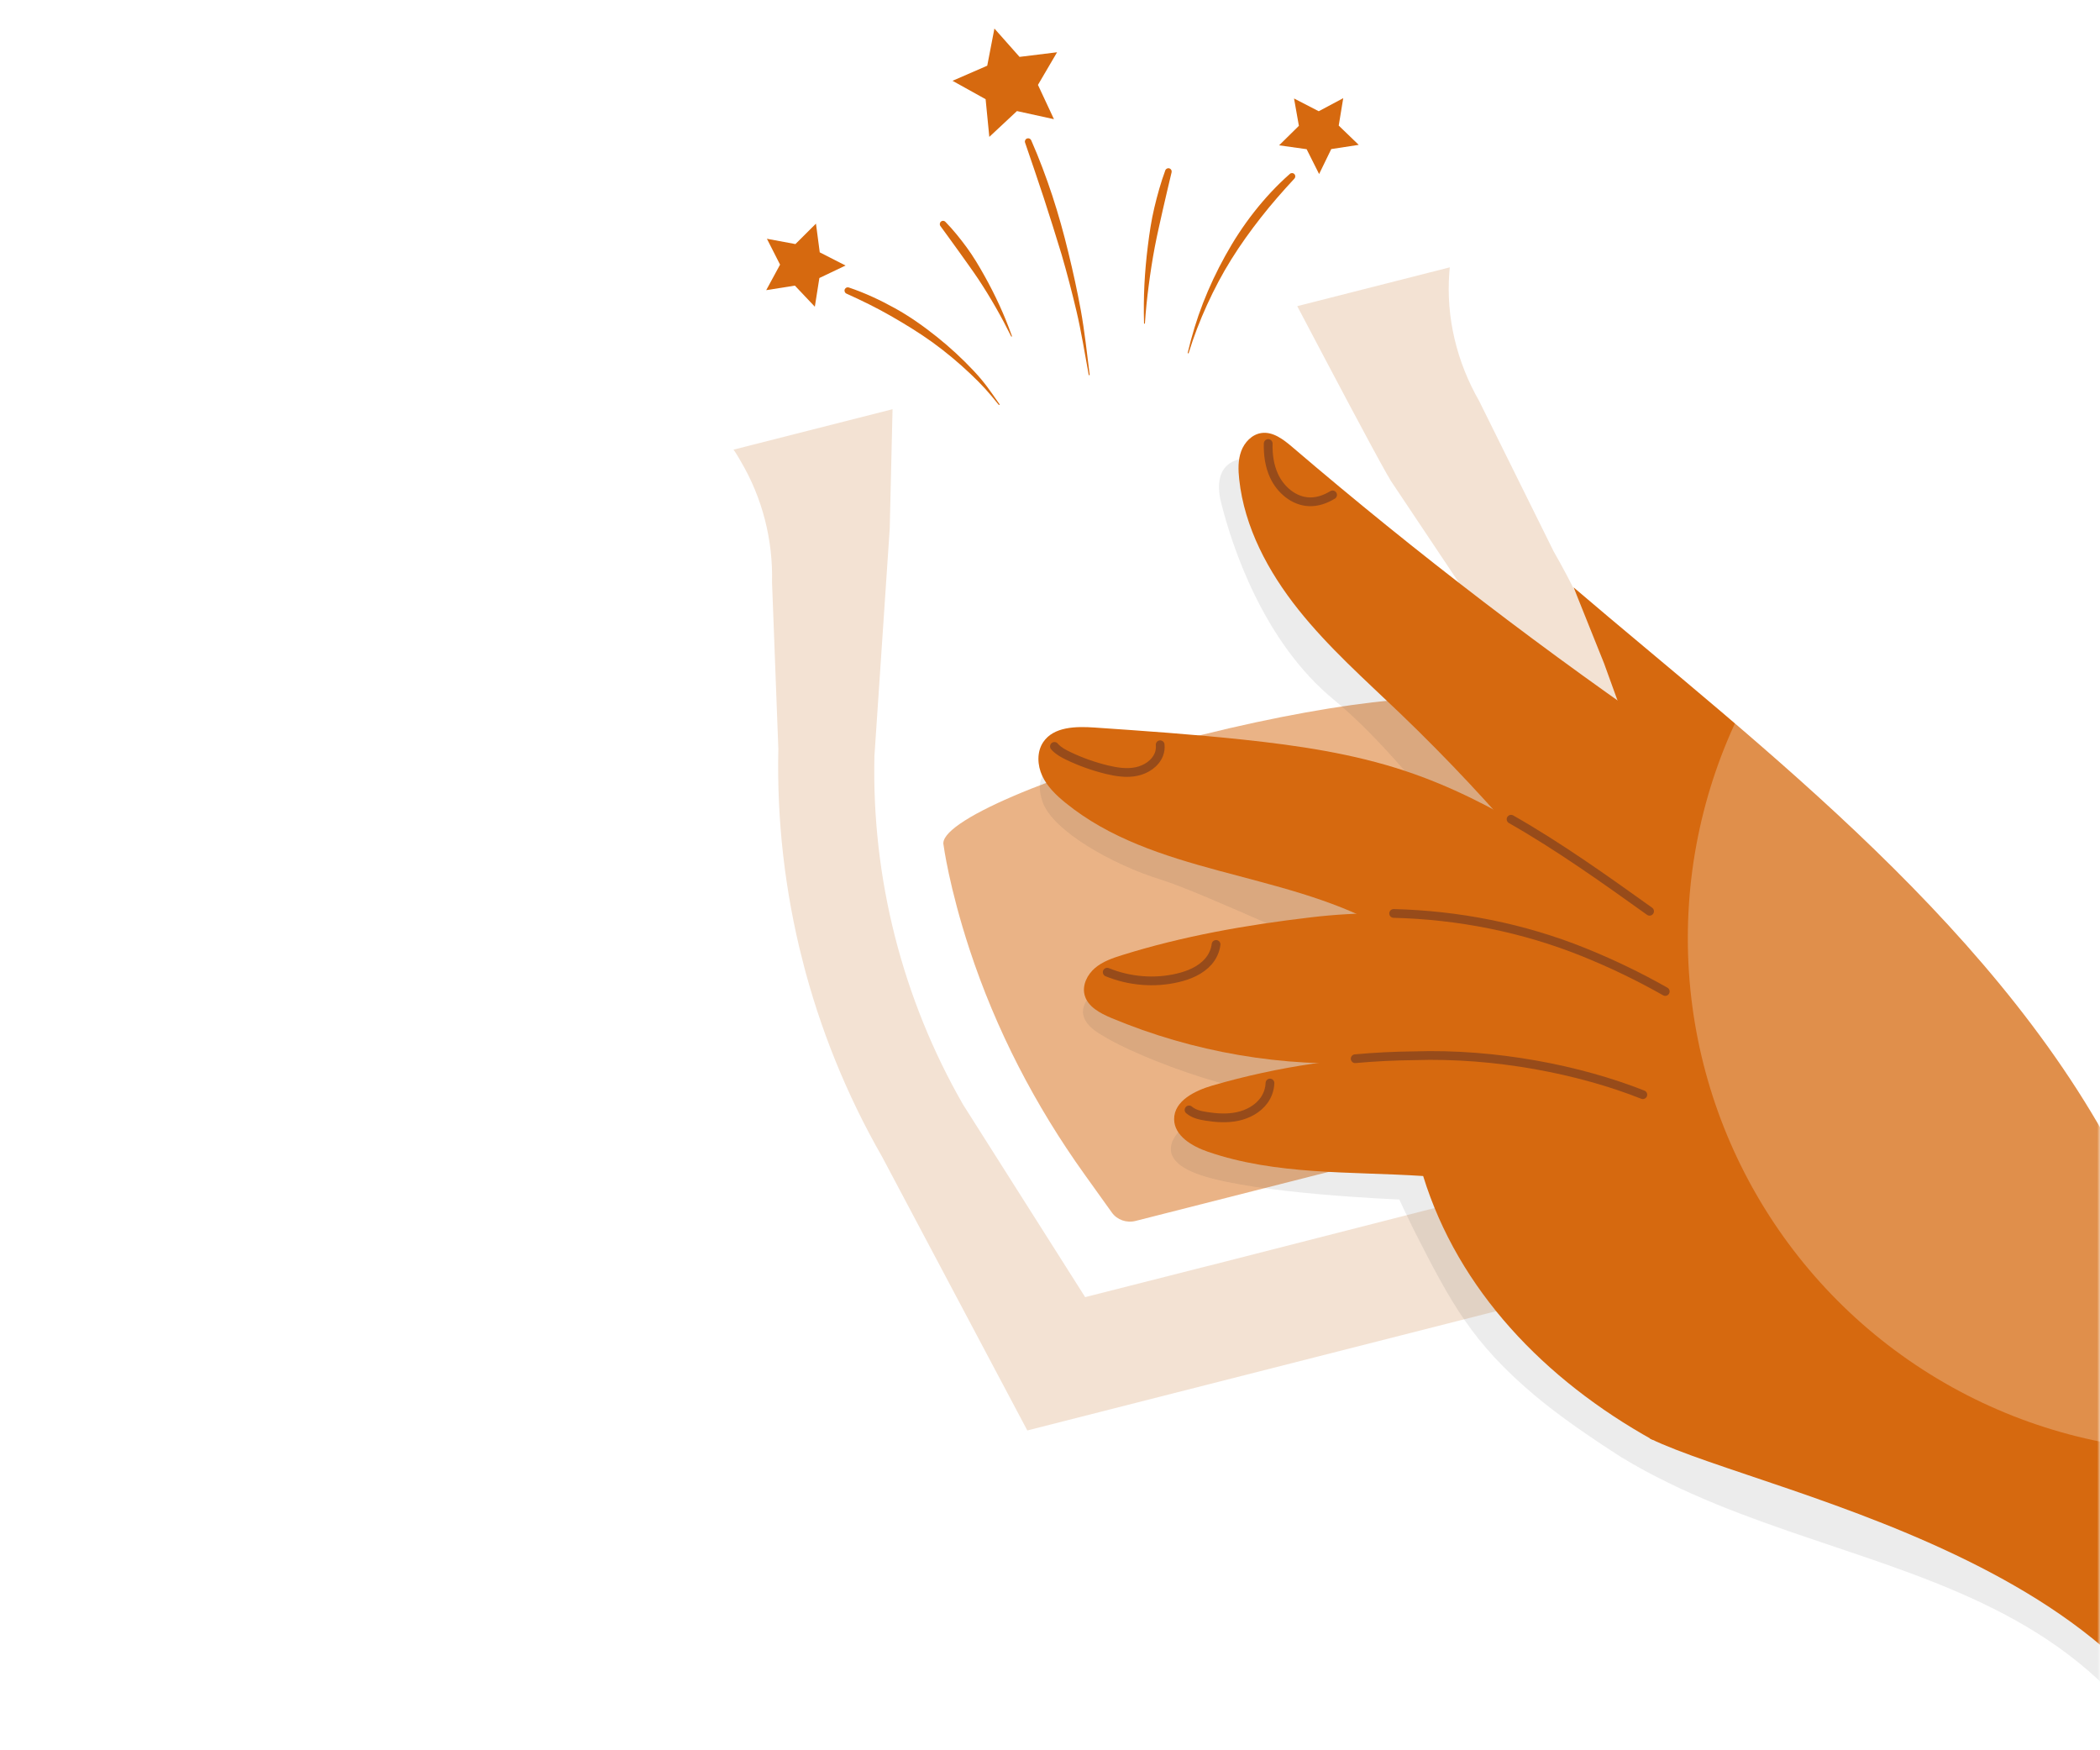 <svg width="360" height="300" viewBox="0 0 360 300" fill="none" xmlns="http://www.w3.org/2000/svg">
<mask id="mask0_645_4074" style="mask-type:alpha" maskUnits="userSpaceOnUse" x="0" y="0" width="360" height="300">
<rect width="360" height="300" fill="#D9D9D9"/>
</mask>
<g mask="url(#mask0_645_4074)">
<g clip-path="url(#clip0_645_4074)">
<path d="M207.174 216.956L186.026 222.33L165.097 189.327C154.69 171.197 149.421 150.507 149.902 129.589L152.525 90.603L153.008 70.139L125.746 77.071C125.746 77.071 126.23 77.722 126.962 79.023C130.689 85.31 132.529 92.54 132.349 99.816L133.43 128.333C132.875 152.828 139.029 177.018 151.216 198.267L176.111 245.182L284.683 217.563L284.136 164.464C284.691 139.969 278.537 115.779 266.35 94.53L253.567 68.728C249.737 62.033 247.878 54.447 248.452 46.772C248.511 46.148 248.532 45.823 248.532 45.823L222.384 52.474C228.658 64.378 234.767 75.963 237.744 81.244C237.998 81.633 238.217 82.052 238.403 82.377L252.498 103.463C262.906 121.593 268.177 142.292 267.693 163.2L265.07 202.186L243.925 207.57L207.196 216.961L207.167 216.968L207.174 216.956Z" fill="#F3E2D3"/>
<path opacity="0.5" d="M252.971 121.745C251.982 117.839 231.061 119.741 206.019 125.956C205.868 125.995 205.727 126.03 205.576 126.069C205.566 126.071 205.546 126.076 205.536 126.079C205.525 126.081 205.505 126.086 205.495 126.089C205.344 126.127 205.203 126.163 205.052 126.201C180.069 132.649 160.753 140.933 161.752 144.837C161.752 144.837 162.673 151.949 166.202 162.712C170.733 176.501 177.454 189.489 185.959 201.345L190.605 207.833C191.503 209.091 193.127 209.66 194.679 209.267L224.665 201.645L254.665 194.082C256.218 193.689 257.376 192.415 257.567 190.882L258.566 182.964C260.405 168.49 260.137 153.869 257.561 139.584C255.544 128.438 252.971 121.745 252.971 121.745Z" fill="#D6690F"/>
</g>
<path opacity="0.1" d="M383.864 346.331L450.841 280.315L288.815 236.61L286.964 238.387C289.486 206.26 281.269 172.419 279.599 140.296L212.917 78.648C212.917 78.648 207.492 78.916 209.358 86.267C211.226 93.628 216.532 109.964 228.632 119.909C236.693 126.54 245.503 137.486 250.488 144.051L180.111 131.538C180.111 131.538 177.034 132.917 178.808 137.639C180.581 142.361 190.454 148.138 199.201 150.832C205.592 152.802 231.189 164.506 244.538 170.681L187.353 170.369C187.353 170.369 183.798 172.928 186.952 176.024C190.104 179.109 208.078 186.908 225.02 188.909L224.254 192.108C217.589 191.747 210.446 191.975 202.965 193.103C202.965 193.103 196.283 198.272 205.938 201.454C215.594 204.647 239.879 205.596 239.879 205.596C239.879 205.596 241.763 209.615 242.364 210.794C248.798 223.434 252.332 230.081 263.053 239.137C267.408 242.819 273.227 246.761 278.034 249.827C319.341 274.815 376.341 264.315 383.841 346.315L383.864 346.331Z" fill="#3E3E3E"/>
<path d="M438.841 323.065C433.905 272.008 387.255 248.45 364.841 202.315C344.153 159.74 301.359 127.685 269.756 100.674L274.981 113.697L277.403 120.382C277.403 120.382 270.922 157.924 269.737 178.345C268.035 207.669 282.841 246.565 282.841 246.565C303.421 256.583 380.407 269.717 380.841 323.065L414.841 330.065L438.841 323.065Z" fill="#D6690F"/>
<path d="M288.499 127.844C265.283 112.013 242.923 94.909 221.566 76.647C220.023 75.332 218.206 73.917 216.209 74.225C214.606 74.469 213.327 75.822 212.771 77.343C212.215 78.863 212.26 80.544 212.435 82.16C213.33 90.398 217.412 97.999 222.573 104.479C227.735 110.959 233.966 116.482 239.951 122.205C248.09 130.001 255.806 138.245 263.058 146.882L282.784 156.191L288.509 127.842L288.499 127.844Z" fill="#D6690F"/>
<path d="M217.406 76.023C217.361 77.925 217.611 79.832 218.407 81.554C219.502 83.941 221.802 85.916 224.435 86.006C225.86 86.061 227.212 85.57 228.445 84.826" stroke="#974B1A" stroke-width="1.5" stroke-linecap="round" stroke-linejoin="round"/>
<path d="M282.784 156.191C269.647 146.79 256.247 137.245 240.916 132.15C231.95 129.162 222.535 127.777 213.132 126.776C204.655 125.874 196.144 125.283 187.646 124.701C184.449 124.484 180.642 124.536 178.846 127.188C177.71 128.87 177.822 131.17 178.679 133.002C179.538 134.844 181.045 136.288 182.623 137.576C197.716 149.872 219.62 149.331 236.689 158.687L285.47 169.941L282.784 156.191Z" fill="#D6690F"/>
<path d="M180.759 127.934C180.799 127.987 180.848 128.029 180.889 128.082C181.512 128.737 182.328 129.173 183.146 129.567C185.252 130.581 187.467 131.361 189.731 131.918C191.394 132.314 193.127 132.595 194.802 132.246C196.478 131.907 198.088 130.848 198.69 129.247C198.879 128.743 198.937 128.193 198.885 127.653" stroke="#974B1A" stroke-width="1.5" stroke-linecap="round" stroke-linejoin="round"/>
<path d="M282.784 156.191C275.068 150.676 267.27 145.104 259.04 140.419" stroke="#974B1A" stroke-width="1.5" stroke-linecap="round" stroke-linejoin="round"/>
<path d="M285.47 169.941C280.941 167.372 276.235 165.111 271.407 163.169C256.631 157.245 240.586 155.36 224.776 157.226C213.675 158.533 202.849 160.429 192.376 163.703C190.723 164.221 189.031 164.797 187.709 165.924C186.386 167.051 185.496 168.849 185.927 170.528C186.453 172.545 188.569 173.66 190.495 174.474C204.543 180.364 219.947 183.002 235.157 182.105L281.629 187.64L285.472 169.951L285.47 169.941Z" fill="#D6690F"/>
<path d="M189.808 166.635C193.616 168.191 197.919 168.553 201.922 167.599C203.86 167.139 205.793 166.333 207.118 164.839C207.847 164.019 208.338 162.958 208.468 161.875" stroke="#974B1A" stroke-width="1.5" stroke-linecap="round" stroke-linejoin="round"/>
<path d="M285.47 169.941C280.941 167.372 276.235 165.111 271.408 163.169C261.027 159.005 250.019 156.844 238.911 156.564" stroke="#974B1A" stroke-width="1.5" stroke-linecap="round" stroke-linejoin="round"/>
<path d="M281.627 187.63C270.74 183.318 256.352 180.507 242.481 180.956C230.787 181.073 219.104 182.796 207.874 186.051C204.845 186.933 201.259 188.684 201.278 191.835C201.302 194.691 204.349 196.473 207.051 197.405C218.784 201.454 231.55 200.767 243.969 201.571C250.003 221.098 264.765 236.493 283.341 246.815" fill="#D6690F"/>
<path d="M203.835 190.24C204.639 190.932 205.723 191.174 206.773 191.34C208.557 191.622 210.391 191.741 212.152 191.366C213.913 190.99 215.614 190.087 216.679 188.622C217.309 187.759 217.676 186.692 217.709 185.637" stroke="#974B1A" stroke-width="1.5" stroke-linecap="round" stroke-linejoin="round"/>
<path d="M281.627 187.631C270.74 183.319 256.352 180.507 242.481 180.957C239.088 180.991 235.699 181.157 232.317 181.464" stroke="#974B1A" stroke-width="1.5" stroke-linecap="round" stroke-linejoin="round"/>
<g opacity="0.25" filter="url(#filter0_f_645_4074)">
<circle cx="377.341" cy="160.815" r="88" fill="white"/>
</g>
</g>
<g clip-path="url(#clip1_645_4074)">
<path d="M186.643 64.267C186.033 60.946 185.325 56.652 184.548 53.374C183.771 50.096 182.926 46.844 181.982 43.609C181.51 41.992 179.486 35.585 178.956 33.992C177.905 30.797 176.816 27.624 175.725 24.442C175.621 24.149 175.786 23.825 176.079 23.731C176.353 23.639 176.655 23.775 176.776 24.036C178.141 27.136 179.33 30.31 180.393 33.525C180.925 35.137 181.407 36.754 181.87 38.382C182.333 40.009 182.747 41.651 183.15 43.294C183.958 46.58 184.678 49.892 185.288 53.214C185.897 56.536 186.389 60.887 186.801 64.235C186.804 64.275 186.777 64.317 186.737 64.32C186.698 64.323 186.665 64.296 186.652 64.257L186.643 64.267Z" fill="#D6690F"/>
<path d="M196.12 55.417C196.062 53.205 196.074 50.997 196.185 48.781C196.297 46.564 196.5 44.361 196.773 42.161C197.047 39.962 197.37 37.759 197.887 35.59C198.404 33.431 198.993 31.287 199.767 29.198C199.874 28.908 200.203 28.761 200.493 28.868C200.762 28.967 200.906 29.256 200.847 29.522C200.358 31.658 199.817 33.779 199.348 35.923C198.879 38.058 198.369 40.186 197.962 42.346C197.554 44.496 197.218 46.67 196.933 48.85C196.648 51.03 196.415 53.226 196.272 55.425C196.275 55.465 196.237 55.498 196.187 55.492C196.147 55.495 196.114 55.458 196.12 55.417Z" fill="#D6690F"/>
<path d="M173.347 57.662C171.669 54.276 169.809 51.006 167.74 47.882C166.701 46.321 165.586 44.816 164.509 43.288C163.432 41.76 162.308 40.266 161.211 38.739C161.03 38.483 161.092 38.137 161.339 37.956C161.566 37.787 161.88 37.822 162.066 38.018C163.401 39.385 164.595 40.873 165.722 42.407C166.849 43.941 167.825 45.588 168.752 47.248C170.616 50.569 172.211 54.032 173.473 57.602C173.486 57.641 173.47 57.682 173.43 57.695C173.391 57.699 173.35 57.692 173.338 57.663L173.347 57.662Z" fill="#D6690F"/>
<path d="M203.604 60.49C204.283 57.596 205.145 54.737 206.225 51.961C207.304 49.185 208.58 46.473 210.033 43.857C210.761 42.554 211.519 41.259 212.35 40.008C213.172 38.758 214.046 37.533 214.974 36.354C216.82 33.998 218.868 31.785 221.116 29.808C221.35 29.598 221.703 29.62 221.912 29.854C222.1 30.069 222.097 30.4 221.903 30.607C219.901 32.765 217.962 34.969 216.162 37.272C214.352 39.575 212.639 41.961 211.085 44.455C209.521 46.949 208.157 49.557 206.929 52.235C205.702 54.923 204.641 57.678 203.767 60.517C203.75 60.559 203.712 60.582 203.67 60.565C203.63 60.558 203.606 60.51 203.623 60.479L203.604 60.49Z" fill="#D6690F"/>
<path d="M171.21 69.385C169.415 67.163 168.46 66.073 166.395 64.114C164.33 62.154 162.146 60.334 159.855 58.673C157.554 57.014 155.137 55.544 152.686 54.137C150.234 52.73 147.686 51.492 145.104 50.326C144.822 50.199 144.695 49.868 144.822 49.577C144.942 49.316 145.242 49.181 145.52 49.279C148.264 50.201 150.892 51.433 153.423 52.833C155.954 54.234 158.328 55.918 160.591 57.721C162.843 59.525 164.979 61.489 166.944 63.588C168.911 65.696 169.709 66.948 171.353 69.293C171.376 69.331 171.36 69.373 171.331 69.395C171.303 69.418 171.251 69.402 171.23 69.383L171.21 69.385Z" fill="#D6690F"/>
<path d="M230.269 16.827L229.495 21.525L232.923 24.829L228.216 25.551L226.134 29.833L223.994 25.572L219.275 24.91L222.666 21.566L221.835 16.878L226.065 19.064L230.269 16.827Z" fill="#D6690F"/>
<path d="M180.678 20.429L174.335 19.036L169.596 23.463L168.963 17.003L163.29 13.85L169.241 11.262L170.471 4.892L174.777 9.75L181.214 8.958L177.935 14.551L180.678 20.429Z" fill="#D6690F"/>
<path d="M131.471 40.925L136.36 41.834L139.879 38.328L140.528 43.252L144.955 45.512L140.463 47.652L139.687 52.57L136.264 48.955L131.351 49.734L133.726 45.358L131.471 40.925Z" fill="#D6690F"/>
</g>
<defs>
<filter id="filter0_f_645_4074" x="239.341" y="22.815" width="276" height="276" filterUnits="userSpaceOnUse" color-interpolation-filters="sRGB">
<feFlood flood-opacity="0" result="BackgroundImageFix"/>
<feBlend mode="normal" in="SourceGraphic" in2="BackgroundImageFix" result="shape"/>
<feGaussianBlur stdDeviation="25" result="effect1_foregroundBlur_645_4074"/>
</filter>
<clipPath id="clip0_645_4074">
<rect width="147.02" height="175.5" fill="white" transform="translate(116 79.363) rotate(-14.206)"/>
</clipPath>
<clipPath id="clip1_645_4074">
<rect width="103.25" height="65.45" fill="white" transform="translate(128 8.329) rotate(-4.627)"/>
</clipPath>
</defs>
</svg>
